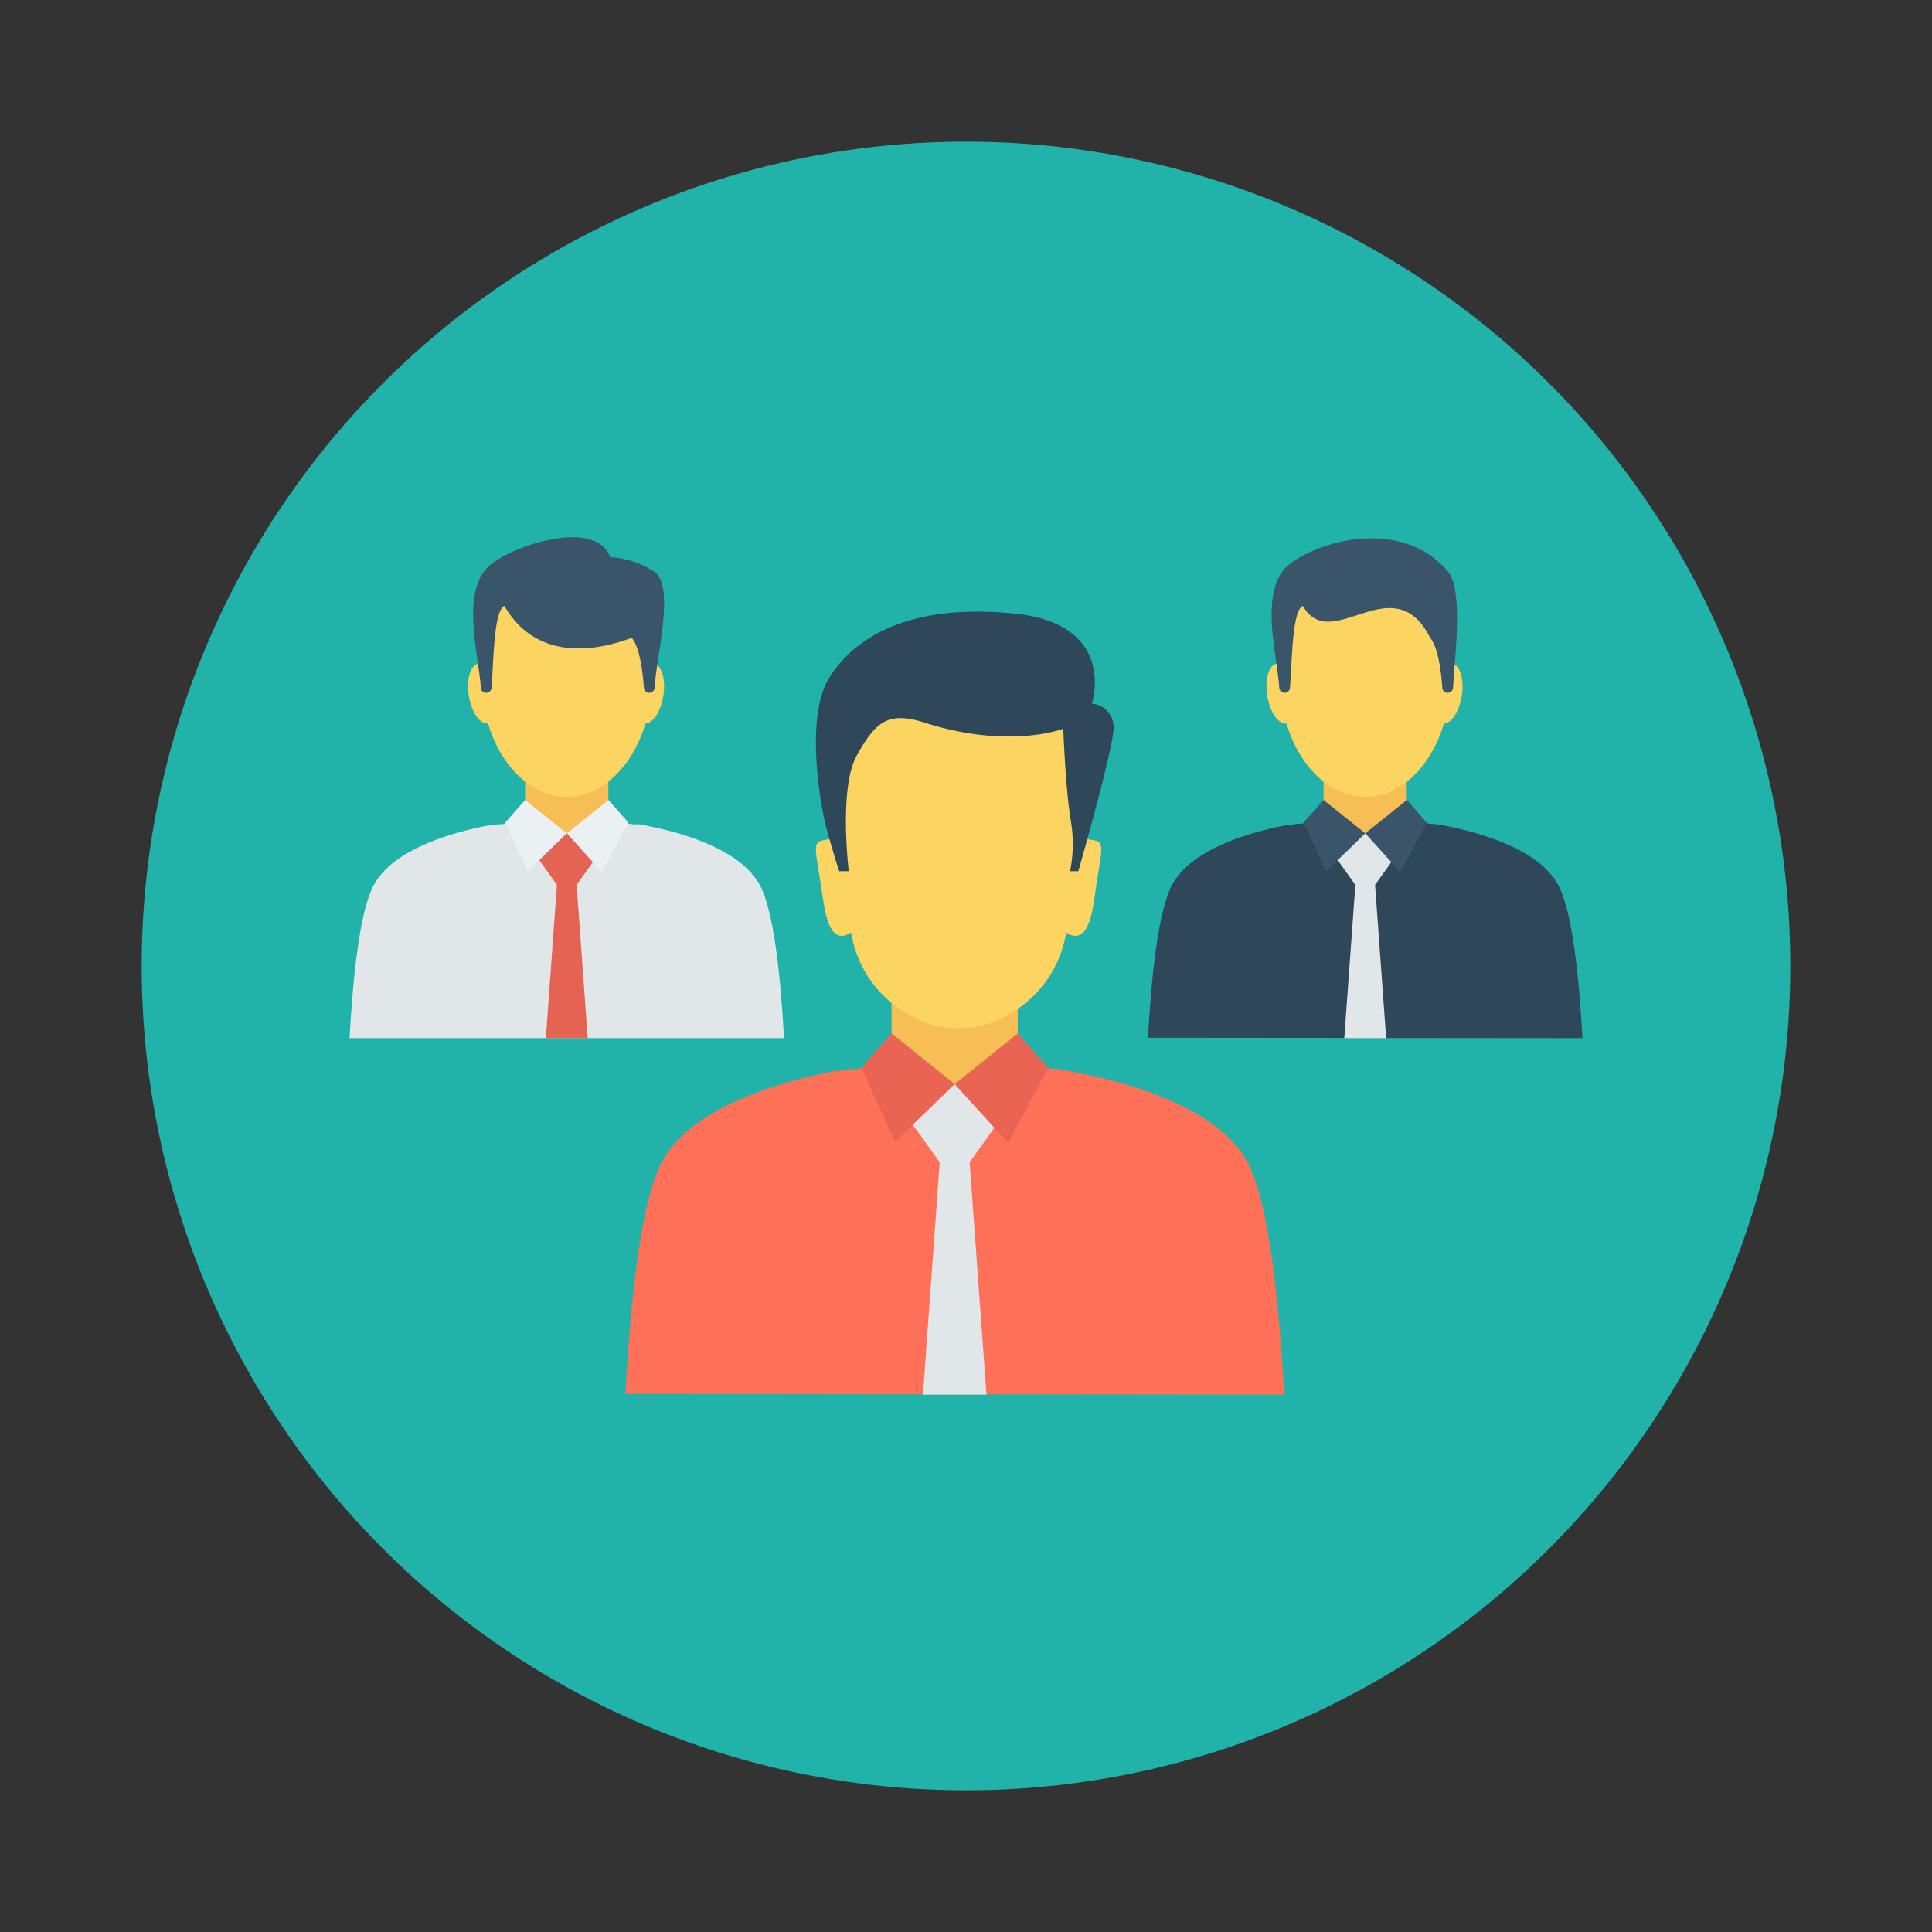 <svg id="Layer_1" height="512" viewBox="0 0 150 150" width="512" xmlns="http://www.w3.org/2000/svg" data-name="Layer 1"><rect x="0" y="0" width="150" height="150" fill="#333333" stroke="none"/><circle cx="75" cy="75" fill="#21b3a9" r="64"/><path d="m122.86 80.6c-.24-4.45-.75-9.74-1.86-11.85-1.52-2.88-6.32-4.16-8.76-4.63-.35-.07-.65-.12-.89-.15h-.11-.15l-.31-.05h-.59-.29l-1.65-.11-2.25 1-2.26-1-1.65.11h-.3-.58l-.33.05h-.08-.09-.08l-.55.09h-.18c-2.39.45-7.36 1.72-8.91 4.66-1.11 2.11-1.62 7.4-1.86 11.85z" fill="#2f4859"/><path d="m102.76 59.27h6.46v5.44h-6.46z" fill="#f7be56"/><g fill="#fcd462"><path d="m99.14 51.52c.62-.1 1.29.86 1.5 2.14s-.13 2.41-.75 2.51-1.29-.86-1.5-2.14.13-2.41.75-2.51z"/><path d="m112.74 51.52c-.62-.1-1.3.86-1.5 2.14s.12 2.41.75 2.51 1.29-.86 1.5-2.14-.13-2.41-.75-2.51z"/><path d="m106 43.46c-3.66 0-6.62 4.12-6.62 9.21s3 9.2 6.62 9.2 6.61-4.12 6.61-9.2-2.96-9.21-6.61-9.21z"/></g><path d="m112.36 44.29c-3.85-4.32-10.45-2.07-12.39-.36-2.25 2-.78 7.1-.65 9.46a.42.42 0 0 0 .42.4.41.41 0 0 0 .41-.38c.16-1.68.14-6 1-6.37 2.23 3.87 7-3.19 9.89 2.48.59.7.84 2.47.94 3.88a.41.41 0 0 0 .42.39.43.43 0 0 0 .42-.4c.11-2.39.85-7.63-.46-9.1z" fill="#3a556a"/><path d="m104.37 80.6h3.25l-.86-11.9 1.81-2.53-2.57-1.47-2.58 1.47 1.81 2.53z" fill="#e1e6e9"/><path d="m109.23 62.11-3.23 2.59 2.73 3.02 2.05-3.85z" fill="#3a556a"/><path d="m102.76 62.11 3.24 2.59-3.04 2.95-1.75-3.78z" fill="#3a556a"/><path d="m60.87 80.6c-.24-4.45-.75-9.74-1.86-11.85-1.52-2.88-6.32-4.16-8.76-4.63-.35-.12-.65-.12-.89-.12h-.11-.15l-.31-.05h-.59-.29l-1.65-.11-2.26 1-2.25-1-1.65.11h-.31-.57l-.33.05h-.08-.09-.08l-.55.09h-.18c-2.39.45-7.36 1.72-8.91 4.66-1.11 2.11-1.62 7.4-1.86 11.85z" fill="#e1e6e9"/><path d="m40.77 59.27h6.46v5.44h-6.46z" fill="#f7be56"/><path d="m37.15 51.52c.62-.1 1.29.86 1.5 2.14s-.13 2.41-.75 2.51-1.29-.86-1.5-2.14.13-2.41.75-2.51z" fill="#fcd462"/><path d="m50.75 51.52c-.62-.1-1.3.86-1.5 2.14s.12 2.41.75 2.51 1.29-.86 1.5-2.14-.13-2.41-.75-2.51z" fill="#fcd462"/><path d="m44 43.46c-3.65 0-6.61 4.12-6.61 9.21s3 9.2 6.61 9.2 6.62-4.12 6.62-9.2-2.96-9.21-6.62-9.21z" fill="#fcd462"/><path d="m50.88 44.45a6.71 6.71 0 0 0 -3.51-1.19c-1.06-3-7.45-1-9.39.67-2.25 2-.78 7.1-.65 9.46a.42.42 0 0 0 .42.4.41.41 0 0 0 .41-.38c.16-1.68.14-6 1-6.37 2.23 3.87 6.31 3.82 9.89 2.48.59.7.84 2.47.94 3.88a.41.41 0 0 0 .41.39.43.43 0 0 0 .43-.4c.11-2.39 1.56-7.67.05-8.94z" fill="#3a556a"/><path d="m42.38 80.6h3.25l-.86-11.9 1.81-2.53-2.57-1.47-2.58 1.47 1.81 2.53z" fill="#e56353"/><path d="m47.24 62.11-3.23 2.59 2.73 3.02 2.05-3.85z" fill="#ebf0f3"/><path d="m40.77 62.11 3.24 2.59-3.04 2.95-1.75-3.78z" fill="#ebf0f3"/><path d="m99.7 108.28c-.36-6.75-1.13-14.78-2.82-18-2.3-4.37-9.59-6.31-13.29-7l-1.35-.28h-.16-.08-.1l-.47-.06-.89-.06h-.44l-2.5-.18-3.43 1.53-3.43-1.53-2.5.18h-.46l-.87.06-.5.07h-.12-.14l-.15-.01-.83.14h-.27c-3.63.69-11.17 2.62-13.52 7.08-1.69 3.19-2.46 11.22-2.82 18z" fill="#fe7058"/><path d="m69.22 75.92h9.8v8.25h-9.8z" fill="#f7be56"/><path d="m71.66 108.28h4.93l-1.31-18.04 2.75-3.84-3.91-2.23-3.91 2.23 2.75 3.84z" fill="#e1e6e9"/><path d="m79.02 80.23-4.9 3.94 4.15 4.57 3.11-5.83z" fill="#ea6453"/><path d="m69.22 80.23 4.9 3.94-4.61 4.47-2.65-5.73z" fill="#ea6453"/><path d="m83.09 66.52s.71-1.49 1.52-1.34 1.06.09.78 1.81-.19 1.17-.4 2.63-.63 4.12-2.51 2.57.61-5.67.61-5.67z" fill="#fcd462"/><path d="m82.8 56.64c-1.36-2.54-8.37-2.33-8.37-2.33s-7-.21-8.37 2.33-.57 9-.57 9a22.11 22.11 0 0 0 .57 6.63 8.88 8.88 0 0 0 4.33 6.41 7.64 7.64 0 0 0 8.08 0 8.93 8.93 0 0 0 4.33-6.41 22.27 22.27 0 0 0 .56-6.63s.8-6.47-.56-9z" fill="#fcd462"/><path d="m65.76 66.52s-.7-1.49-1.52-1.34-1.06.09-.78 1.81.19 1.17.41 2.63.62 4.12 2.5 2.57-.61-5.67-.61-5.67z" fill="#fcd462"/><path d="m83.08 67.64h.64s2.69-9.36 2.74-11.11a1.83 1.83 0 0 0 -1.69-1.9s2.06-6.2-6.08-7-12.32 1.87-14.28 4.94-.68 10-.31 11.47 1.05 3.6 1.05 3.6h.75s-.8-6.46.63-9 2.37-3.45 5.23-2.54c6.61 2.12 10.79.48 10.79.48s.19 4.82.58 7.09a10.72 10.72 0 0 1 -.05 3.97z" fill="#2f4859"/></svg>
